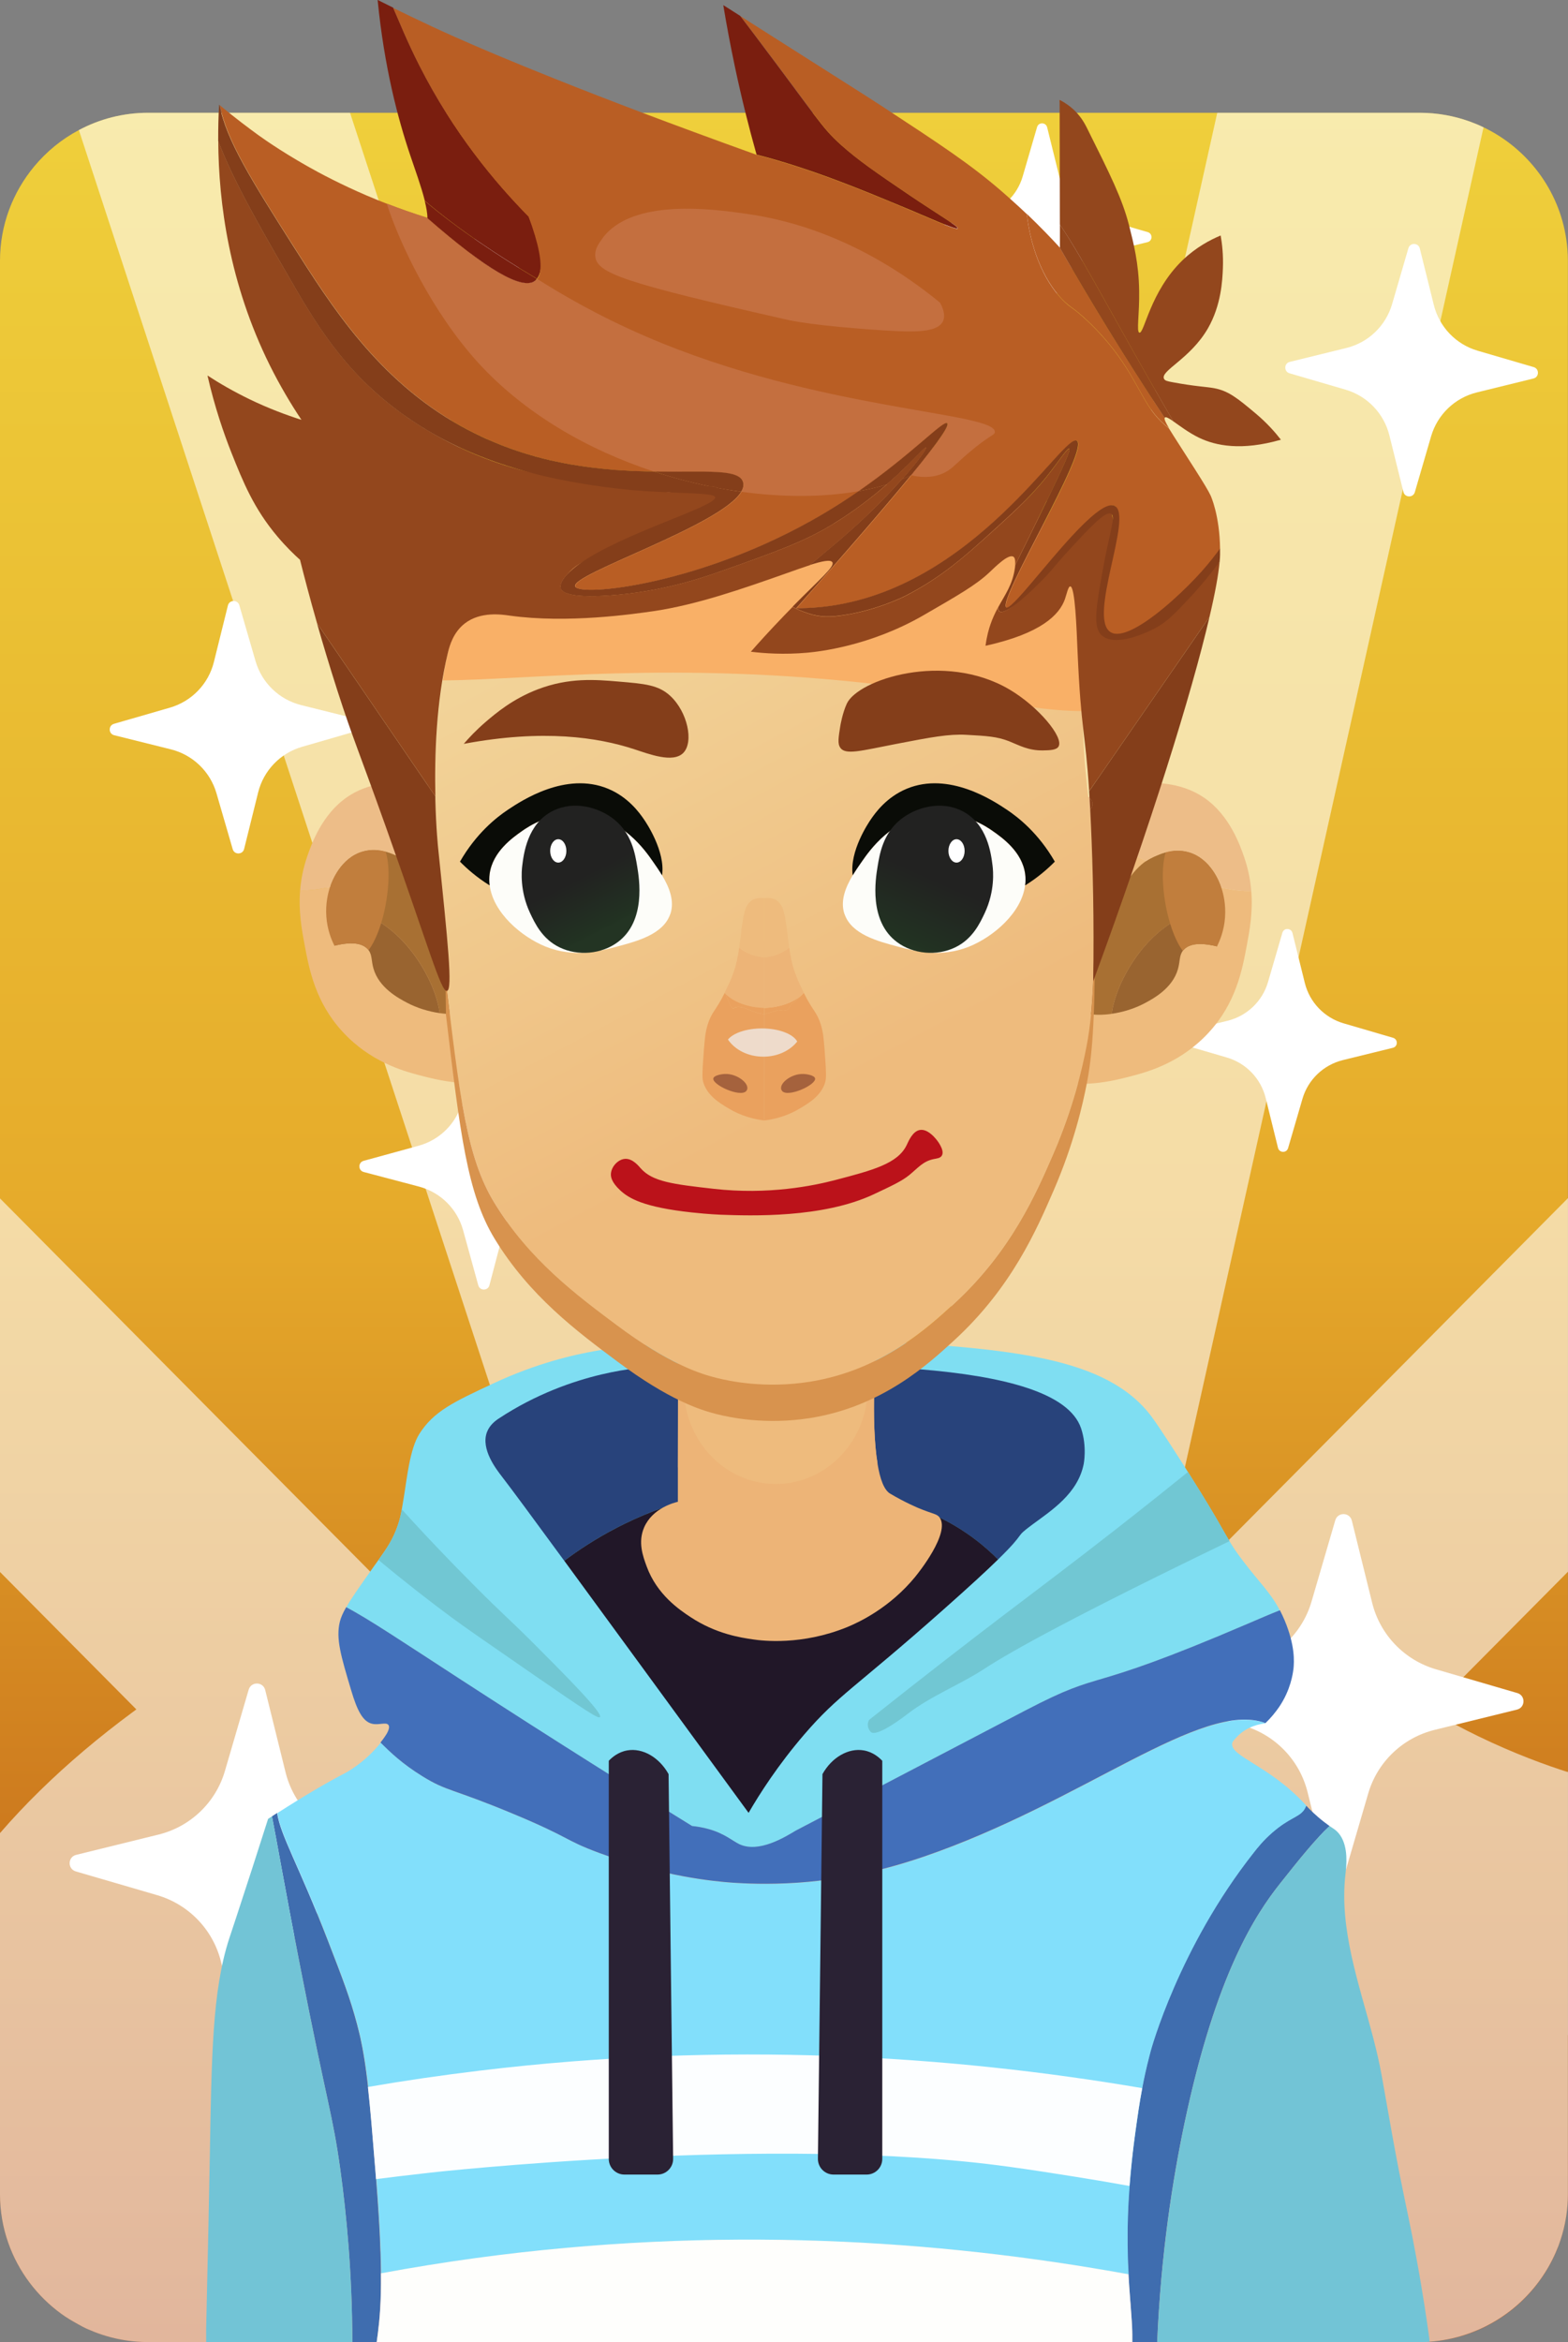 <?xml version="1.0" encoding="UTF-8"?>
<svg id="_Слой_2" data-name="Слой 2" xmlns="http://www.w3.org/2000/svg" xmlns:xlink="http://www.w3.org/1999/xlink" viewBox="0 0 261.43 390.38">
  <rect x="0" y="0" width="261.43" height="390.38" fill="#808080" stroke="none"/>
  <defs>
    <style>
      .cls-1 {
        fill: #996430;
      }

      .cls-2 {
        fill: #f9b067;
      }

      .cls-3 {
        fill: #28437b;
      }

      .cls-4 {
        fill: url(#_Безымянный_градиент_12);
      }

      .cls-5 {
        fill: #edb477;
      }

      .cls-6 {
        fill: #d8a173;
      }

      .cls-7 {
        fill: #d8934e;
      }

      .cls-8 {
        fill: #a5623d;
      }

      .cls-9 {
        fill: #71c7d3;
      }

      .cls-10 {
        fill: #211728;
      }

      .cls-11 {
        fill: #eebb7d;
      }

      .cls-12 {
        fill: #eee;
        opacity: .75;
      }

      .cls-13 {
        fill: #fff;
      }

      .cls-14 {
        fill: url(#_Безымянный_градиент_7);
      }

      .cls-15 {
        fill: #bb121a;
      }

      .cls-16 {
        fill: #82dffb;
      }

      .cls-17 {
        fill: url(#_Безымянный_градиент_738-2);
      }

      .cls-18 {
        fill: #e59a72;
      }

      .cls-19 {
        fill: #c17e3d;
      }

      .cls-20 {
        fill: #0a0c07;
      }

      .cls-21 {
        fill: #fefefc;
      }

      .cls-22 {
        fill: #7a1e0f;
      }

      .cls-23 {
        fill: #843e1a;
      }

      .cls-24 {
        fill: #eaa15e;
      }

      .cls-25 {
        fill: #2a2234;
      }

      .cls-26 {
        fill: #3f6daf;
      }

      .cls-27 {
        fill: #a87033;
      }

      .cls-28 {
        fill: #b95e24;
      }

      .cls-29 {
        fill: #fcfeff;
      }

      .cls-30 {
        fill: #7fdef2;
      }

      .cls-31 {
        fill: url(#_Безымянный_градиент_738);
      }

      .cls-32 {
        fill: #c46f3f;
      }

      .cls-33 {
        fill: #fdfdf9;
      }

      .cls-34 {
        fill: #426fba;
      }

      .cls-35 {
        opacity: .58;
      }

      .cls-36 {
        fill: #edbd88;
      }

      .cls-37 {
        fill: #93471d;
      }

      .cls-38 {
        fill: #72c4d6;
      }
    </style>
    <linearGradient id="_Безымянный_градиент_12" data-name="Безымянный градиент 12" x1="130.71" y1="390.38" x2="130.71" y2="18.8" gradientUnits="userSpaceOnUse">
      <stop offset="0" stop-color="#b95114"/>
      <stop offset=".16" stop-color="#c76e1b"/>
      <stop offset=".51" stop-color="#e6ab2b"/>
      <stop offset=".75" stop-color="#eabe33"/>
      <stop offset="1" stop-color="#efcf3b"/>
    </linearGradient>
    <linearGradient id="_Безымянный_градиент_7" data-name="Безымянный градиент 7" x1="94.93" y1="80.7" x2="146.38" y2="178" gradientUnits="userSpaceOnUse">
      <stop offset="0" stop-color="#f3d99f"/>
      <stop offset="1" stop-color="#eebb7d"/>
    </linearGradient>
    <linearGradient id="_Безымянный_градиент_738" data-name="Безымянный градиент 738" x1="101.15" y1="154.81" x2="92.23" y2="137.33" gradientUnits="userSpaceOnUse">
      <stop offset="0" stop-color="#233423"/>
      <stop offset=".03" stop-color="#223222"/>
      <stop offset=".49" stop-color="#222221"/>
    </linearGradient>
    <linearGradient id="_Безымянный_градиент_738-2" data-name="Безымянный градиент 738" x1="150.82" y1="157.26" x2="160.73" y2="135.27" xlink:href="#_Безымянный_градиент_738"/>
  </defs>
  <g id="_Слой_1-2" data-name="Слой 1">
    <g>
      <g>
        <path class="cls-4" d="M261.41,43.45v322.28c0,1.21-.09,2.4-.26,3.56-.07.44-.14.87-.23,1.3-.26,1.29-.62,2.54-1.08,3.75-.6,1.6-1.38,3.14-2.29,4.57-4.1,6.44-11.12,10.87-19.17,11.41-.02.01-.05.01-.07.01-.17.02-.33.03-.5.03-.13,0-.26,0-.39.01-.23.01-.46.01-.7.01H24.7c-.34,0-.68-.01-1.02-.02-2.34-.1-4.6-.52-6.73-1.23-.02-.01-.04-.02-.06-.02-.79-.26-1.56-.57-2.32-.91t-.02,0c-.29-.13-.57-.28-.85-.42l-.6-.33c-.06-.02-.11-.05-.16-.09-.94-.51-1.86-1.06-2.72-1.69-4.04-2.93-7.17-7.06-8.85-11.85-.89-2.53-1.37-5.25-1.37-8.08V43.45c0-5.96,2.15-11.44,5.71-15.72,2.06-2.47,4.58-4.54,7.44-6.05,3.45-1.84,7.38-2.88,11.54-2.88h212.03c2.9,0,5.69.51,8.29,1.44.8.29,1.58.61,2.34.98,7.26,3.48,12.58,10.41,13.79,18.63.18,1.17.27,2.38.27,3.6Z"/>
        <g class="cls-35">
          <path class="cls-13" d="M261.41,295.36v70.37c0,1.21-.09,2.4-.26,3.56-.07.44-.14.87-.23,1.3-.26,1.29-.63,2.54-1.08,3.75-.62,1.6-1.39,3.14-2.31,4.57-4.1,6.41-11.11,10.83-19.15,11.41-.06,0-.12.01-.18.01l-.39.03c-.13,0-.26,0-.39.01-.23.01-.46.01-.7.01H24.7c-.34,0-.68-.01-1.02-.02-2.34-.1-4.6-.52-6.73-1.23-.02-.01-.04-.02-.06-.02-.79-.26-1.56-.57-2.32-.91t-.02,0c-.29-.13-.57-.28-.85-.42l-.6-.33c-.06-.02-.11-.05-.16-.09-.94-.51-1.86-1.06-2.72-1.69-4.04-2.93-7.17-7.06-8.85-11.85-.89-2.53-1.37-5.25-1.37-8.08v-60.2c2.06-2.38,4.28-4.74,6.64-7.05,4.63-4.54,9.81-8.92,15.44-13.08.22-.16.43-.32.65-.48,4.69-3.43,9.69-6.71,14.97-9.83,7.21-4.26,14.91-8.18,22.99-11.68.36-.16.72-.32,1.08-.47.22-.09.43-.19.65-.28h.01c.86-.36,1.72-.72,2.58-1.07,2.72-1.13,5.48-2.2,8.29-3.22.97-.36,1.95-.71,2.93-1.05,3.95-1.38,7.97-2.66,12.05-3.83l.75-.21c7.84-2.23,15.86-4.07,23.98-5.44,1.26-.22,2.53-.42,3.8-.61.37-.06.75-.12,1.12-.17,1.98-.29,3.97-.55,5.95-.77,2.71-.33,5.43-.59,8.15-.8.19-.01.39-.03.58-.04,1.48-.11,2.95-.2,4.43-.27,1.16-.07,2.32-.12,3.48-.16,1.57-.05,3.15-.09,4.74-.09.41,0,.81-.02,1.22,0,1.84-.02,3.68,0,5.53.05.28.01.49.01.51.01,8.8.19,17.47,1.91,25.4,4.31,3.71,1.12,7.25,2.38,10.57,3.69,2.31.92,4.5,1.86,6.57,2.8,2.19,1,4.24,2,6.12,2.95.38.2.75.39,1.11.57,3.13,1.63,5.74,3.12,7.72,4.31,2.71,1.61,4.22,2.65,4.22,2.65,1.34.92,2.57,1.8,3.72,2.65,8.65,6.42,12.42,11.06,20.58,16.13,1.28.8,2.66,1.6,4.19,2.43,1.16.62,2.39,1.25,3.73,1.9,6.13,2.97,11.42,4.86,14.96,5.99Z"/>
          <polygon class="cls-13" points="261.41 295.36 261.41 339.22 213.66 339.86 209.02 339.92 176.2 340.36 163.76 340.53 150.98 340.7 140.01 340.84 117.81 341.14 79.02 341.66 73.53 341.73 73.45 336.04 73.13 311.96 72.94 297.87 97.05 297.55 103.5 297.46 140.93 296.96 149.46 296.85 186.01 296.36 188.41 296.33 246.45 295.56 261.41 295.36"/>
          <path class="cls-13" d="M247.35,21.22l-41.65,186.82-19.69,88.32-.85,3.83-3.65,16.34-5.31,23.83-4.38,19.66-.68,3.03-1.67,7.49-4.42,19.84h-44.94l1.33-5.98,2.64-11.81,1.63-7.34,1.59-7.1,3.83-17.19,1.65-7.4,4.21-18.9,3.94-17.7,3.47-15.54,18.47-82.86L202.95,18.8h33.77c2.9,0,5.69.51,8.29,1.44.8.29,1.58.61,2.34.98Z"/>
          <path class="cls-13" d="M180.1,390.38h-46.15l-6.96-21.24-1.28-3.89-2.38-7.27-5.52-16.84-9.06-27.68-2.02-6.16-3.23-9.84-27.27-83.24L13.15,21.68c3.45-1.84,7.38-2.88,11.54-2.88h33.67l59.57,181.84,26.47,80.78,5.06,15.43,6.09,18.59,4.68,14.3,3.53,10.79,6.37,19.42,1.01,3.1,4.49,13.69.65,1.98,3.82,11.66Z"/>
          <polygon class="cls-13" points="189.17 390.38 127.37 390.38 121.44 384.4 117.48 380.41 93.99 356.74 79.02 341.66 73.45 336.04 48.53 310.92 6.64 268.71 0 262.02 0 199.75 37.7 237.75 97.05 297.55 106.73 307.3 113.02 313.65 132.78 333.56 140.01 340.84 145.87 346.75 158.48 359.46 169.47 370.54 175.63 376.74 176.89 378.01 189.17 390.38"/>
          <polygon class="cls-13" points="72.26 390.33 134.06 390.33 139.99 384.35 143.95 380.36 167.44 356.69 182.41 341.61 187.98 335.99 212.9 310.87 254.79 268.66 261.43 261.97 261.43 199.7 223.73 237.7 164.38 297.5 154.7 307.25 148.41 313.6 128.65 333.51 121.42 340.79 115.56 346.7 102.95 359.41 91.96 370.49 85.8 376.69 84.54 377.96 72.26 390.33"/>
        </g>
        <g>
          <path class="cls-13" d="M50.22,117.53l9.44,2.35c.98.24,1,1.62.04,1.9l-9.34,2.7c-3.62,1.05-6.41,3.94-7.32,7.6l-2.34,9.43c-.24.97-1.62,1-1.9.04l-2.71-9.33c-1.05-3.62-3.95-6.41-7.61-7.32l-9.44-2.35c-.98-.24-1-1.62-.04-1.9l9.34-2.7c3.62-1.05,6.41-3.94,7.32-7.6l2.34-9.43c.24-.97,1.62-1,1.9-.04l2.71,9.33c1.05,3.62,3.95,6.41,7.61,7.32Z"/>
          <path class="cls-13" d="M246.37,58.46l9.34,2.73c.96.28.94,1.66-.04,1.9l-9.44,2.32c-3.66.9-6.56,3.68-7.62,7.3l-2.72,9.33c-.28.96-1.66.93-1.9-.04l-2.34-9.43c-.91-3.66-3.69-6.56-7.31-7.62l-9.34-2.73c-.96-.28-.94-1.66.04-1.9l9.44-2.32c3.66-.9,6.56-3.68,7.62-7.3l2.72-9.33c.28-.96,1.66-.93,1.9.04l2.34,9.43c.91,3.66,3.69,6.56,7.31,7.62Z"/>
          <path class="cls-13" d="M239.41,278.24l13.57,3.96c1.4.41,1.36,2.41-.06,2.76l-13.73,3.38c-5.32,1.31-9.54,5.35-11.07,10.6l-3.96,13.55c-.41,1.4-2.41,1.36-2.76-.06l-3.39-13.71c-1.32-5.32-5.37-9.53-10.63-11.07l-13.57-3.96c-1.4-.41-1.36-2.41.06-2.76l13.73-3.38c5.32-1.31,9.54-5.35,11.07-10.6l3.96-13.55c.41-1.4,2.41-1.36,2.76.06l3.39,13.71c1.32,5.32,5.37,9.53,10.63,11.07Z"/>
          <path class="cls-13" d="M58.24,306.48l13.57,3.96c1.4.41,1.36,2.41-.06,2.76l-13.73,3.38c-5.32,1.31-9.54,5.35-11.07,10.6l-3.96,13.55c-.41,1.4-2.41,1.36-2.76-.06l-3.39-13.71c-1.32-5.32-5.37-9.53-10.63-11.07l-13.57-3.96c-1.4-.41-1.36-2.41.06-2.76l13.73-3.38c5.32-1.31,9.54-5.35,11.07-10.6l3.96-13.55c.41-1.4,2.41-1.36,2.76.06l3.39,13.71c1.32,5.32,5.37,9.53,10.63,11.07Z"/>
          <path class="cls-13" d="M91.25,190.88l9.21,2.43c.95.25.96,1.6.01,1.86l-9.18,2.52c-3.56.98-6.33,3.78-7.27,7.34l-2.42,9.2c-.25.95-1.6.96-1.86,0l-2.53-9.18c-.98-3.56-3.79-6.33-7.36-7.27l-9.21-2.43c-.95-.25-.96-1.6-.01-1.86l9.18-2.52c3.56-.98,6.33-3.78,7.27-7.34l2.42-9.2c.25-.95,1.6-.96,1.86,0l2.53,9.18c.98,3.56,3.79,6.33,7.36,7.27Z"/>
          <path class="cls-13" d="M224.01,170.57l8.25,2.41c.85.25.83,1.46-.03,1.67l-8.34,2.05c-3.23.8-5.8,3.25-6.73,6.44l-2.4,8.23c-.25.85-1.46.82-1.68-.04l-2.06-8.33c-.8-3.23-3.26-5.79-6.46-6.73l-8.25-2.41c-.85-.25-.83-1.46.03-1.67l8.34-2.05c3.23-.8,5.8-3.25,6.73-6.44l2.4-8.23c.25-.85,1.46-.82,1.68.04l2.06,8.33c.8,3.23,3.26,5.79,6.46,6.73Z"/>
          <path class="cls-13" d="M183.11,36.28l8.25,2.41c.85.25.83,1.46-.03,1.67l-8.34,2.05c-3.23.8-5.8,3.25-6.73,6.44l-2.4,8.23c-.25.85-1.46.82-1.68-.04l-2.06-8.33c-.8-3.23-3.26-5.79-6.46-6.73l-8.25-2.41c-.85-.25-.83-1.46.03-1.67l8.34-2.05c3.23-.8,5.8-3.25,6.73-6.44l2.4-8.23c.25-.85,1.46-.82,1.68.04l2.06,8.33c.8,3.23,3.26,5.79,6.46,6.73Z"/>
          <path class="cls-13" d="M137.14,109.32l5.45,1.59c.56.16.55.97-.02,1.11l-5.52,1.36c-2.14.53-3.83,2.15-4.45,4.26l-1.59,5.45c-.16.56-.97.55-1.11-.02l-1.36-5.51c-.53-2.14-2.16-3.83-4.27-4.45l-5.45-1.59c-.56-.16-.55-.97.02-1.11l5.52-1.36c2.14-.53,3.83-2.15,4.45-4.26l1.59-5.45c.16-.56.97-.55,1.11.02l1.36,5.51c.53,2.14,2.16,3.83,4.27,4.45Z"/>
          <path class="cls-13" d="M90.84,47.47l7.87,2.3c.81.24.79,1.4-.03,1.6l-7.96,1.96c-3.09.76-5.53,3.1-6.42,6.15l-2.29,7.86c-.24.81-1.4.79-1.6-.03l-1.97-7.95c-.76-3.08-3.11-5.53-6.16-6.42l-7.87-2.3c-.81-.24-.79-1.4.03-1.6l7.96-1.96c3.09-.76,5.53-3.1,6.42-6.15l2.29-7.86c.24-.81,1.4-.79,1.6.03l1.97,7.95c.76,3.08,3.11,5.53,6.16,6.42Z"/>
        </g>
      </g>
      <g>
        <path class="cls-26" d="M63,388.91c-.07.58-.14,1.06-.2,1.48h-4.05c-.04-11.64-.99-21.32-2-28.71-1.31-9.45-2.08-10.27-6.72-34-2.66-13.63-3.9-20.96-4.69-24.93.29-.19.58-.37.86-.56.61,3.87,3.53,8.54,8.46,21.26,2.47,6.39,3.71,9.58,4.87,13.97.09.33.17.66.25.99.03.1.05.18.07.28.08.32.15.64.23.96,0,.04.01.07.02.11.09.4.17.8.25,1.22.03.14.05.28.08.42.05.28.1.56.15.83.13.73.25,1.5.36,2.29.04.22.07.44.09.66s.06.45.09.69c.05.39.1.8.15,1.21.03.25.06.5.09.77.03.23.05.47.08.72.05.49.1.99.15,1.51.18,1.8.35,3.77.53,5.97.05.57.1,1.15.15,1.75.04.44.07.89.11,1.35.09.99.17,2.02.26,3.11.03.32.05.64.07.96.07.94.14,1.83.2,2.7.02.28.04.56.06.84.14,1.97.25,3.76.33,5.4.02.37.04.74.05,1.1,0,.18.01.35.02.53.02.35.03.69.04,1.02s.02.66.04.98c.01.39.02.77.03,1.15.01.5.02.98.03,1.44,0,.18,0,.37,0,.55.04,4.78-.21,7.59-.51,9.98Z"/>
        <path class="cls-30" d="M213.4,268.42c-1.54.59-3.32,1.37-5.33,2.23-28.41,12.19-23.24,7.22-37.09,14.46-25.42,13.29-38.14,19.94-38.29,20.03-1.82,1.1-6.19,3.8-9.42,2.27-1.14-.54-2.45-1.77-5.12-2.52-1.01-.29-1.94-.43-2.76-.51-8.98-5.53-22.33-13.86-38.49-24.36-9.65-6.27-15.54-10.22-19.18-12.11.93-1.62,2.43-3.73,4.62-6.83.26-.37.52-.72.77-1.07,1.32-1.86,2.37-3.34,3.19-5.7.36-1.03.53-1.83.69-2.73.1-.6.2-1.24.34-2.03.5-2.97.98-8.01,2.59-10.55,2.39-3.76,5.69-5.31,12.29-8.39,7.34-3.44,13.59-4.83,17.27-5.47,4.27-.74,7.56-.9,9.2-.97,18.91-.84,28.37-1.26,36.88-.72,22.32,1.43,38.9,2.51,46.47,12.72,1.37,1.84,4.55,6.83,6.04,9.19.4.64.68,1.08.77,1.23,3.95,6.27,5.04,8.46,6.15,10.3.59.99,1.19,1.89,2.24,3.27,2.85,3.75,4.61,5.29,6.16,8.27Z"/>
        <path class="cls-26" d="M221.68,304.37c-2.46,2.29-5.03,5.52-8.16,9.46-4.14,5.2-10.76,15.09-16.03,40.06-1.97,9.35-3.93,21.71-4.56,36.5h-4.15c.01-.42.01-.84,0-1.28,0-.19,0-.38-.01-.57-.01-.53-.04-1.07-.08-1.63-.01-.28-.04-.56-.06-.85-.02-.42-.06-.84-.09-1.29-.01-.17-.03-.34-.04-.53,0-.06,0-.11-.01-.17-.02-.23-.04-.48-.06-.72-.04-.53-.08-1.07-.12-1.63-.02-.22-.04-.45-.05-.67-.01-.26-.04-.54-.05-.82-.02-.37-.04-.75-.07-1.15,0-.19-.02-.38-.03-.57-.02-.45-.04-.91-.07-1.38,0-.33-.02-.66-.03-1.01-.04-1.27-.05-2.64-.04-4.09,0-.31,0-.61.01-.93,0-.68.03-1.39.06-2.11.01-.36.03-.72.04-1.09.05-1.13.12-2.3.22-3.54.02-.34.05-.69.08-1.04.06-.7.12-1.43.2-2.16.04-.37.07-.75.12-1.12.04-.38.08-.76.12-1.15.09-.74.18-1.48.28-2.25.06-.44.12-.89.18-1.34.09-.63.18-1.24.26-1.85.08-.61.17-1.21.26-1.81.18-1.2.38-2.38.61-3.6.31-1.67.69-3.4,1.18-5.31.08-.31.16-.63.25-.95,0,0,4.63-17.13,17.13-32.97.69-.87,1.61-2.03,3.08-3.33,2.81-2.47,4.38-2.56,5.28-3.74.18-.23.31-.5.43-.79.53.57,1.56,1.62,3.02,2.75.35.27.63.48.86.64Z"/>
        <path class="cls-3" d="M180.68,244.04c-.99,4.9-5.29,7.67-8.55,10.07-3.24,2.4-.73.94-5.73,5.83-.55-.56-1.18-1.15-1.88-1.77-8.81-7.72-19.12-9.03-25.34-9.83-11.55-1.47-20.58.64-23.57,1.41-9.81,2.54-17.04,7.02-21.53,10.41-5.23-7.14-8.84-12.03-10.41-14.06-.88-1.15-3.54-4.51-2.49-7.37.43-1.15,1.33-1.86,1.95-2.27,12.43-8.22,24.91-8.55,24.91-8.55,28.32-.75,68.19-1.8,72.21,10.18,1.02,3.05.43,5.95.43,5.95Z"/>
        <path class="cls-10" d="M166.4,259.94c-1.82,1.78-4.64,4.39-9.11,8.35-14.88,13.2-17.45,14.14-23.17,20.78-4.46,5.19-7.48,9.95-9.31,13.1-12.69-17.35-23.33-31.93-30.73-42.02,4.49-3.38,11.72-7.86,21.53-10.41,2.99-.77,12.02-2.88,23.57-1.41,6.22.8,16.52,2.1,25.34,9.83.7.61,1.33,1.21,1.88,1.77Z"/>
        <path class="cls-5" d="M152.64,262.77c-4.25,5.2-9.37,7.61-11.42,8.45-7.56,3.07-14.09,2.27-15.59,2.05-2.18-.31-6.25-.93-10.5-3.73-1.87-1.23-5.6-3.76-7.31-8.44-.64-1.73-1.48-4.06-.43-6.5,1.4-3.24,5.07-4.15,5.63-4.28,0-1.65,0-3.61,0-5.74.01-7.7.03-17.7.04-24.09v-1.03c1.97.01,3.91.04,5.82.07-.01.01-.04.04-.05.05-2.96,2.93-4.81,7.09-4.81,11.69,0,8.88,6.86,16.08,15.33,16.08s15.33-7.2,15.33-16.08c0-4.46-1.72-8.48-4.52-11.4,1.59.02,3.19.04,4.83.06.52,0,1.05,0,1.58.01-.04.22-.1.64-.17,1.24-.45,4.04-1.25,15.9-.09,22.82.41,2.49,1.07,4.35,2.1,4.96,2.44,1.46,4.73,2.41,4.73,2.41,2.48,1.03,3.05.93,3.52,1.57,1.83,2.57-3.61,9.33-4.02,9.82Z"/>
        <path class="cls-38" d="M58.76,390.38h-24.39v-2.11c.31-13.13.5-22.95.6-28.31.31-17.34.42-28.13,3.24-36.82.29-.87,1.72-5.17,3.9-11.9,1.13-3.5,2.04-6.34,2.59-8.07l.64-.42c.8,3.97,2.03,11.3,4.69,24.93,4.64,23.73,5.41,24.55,6.72,34,1.02,7.38,1.96,17.06,2,28.71Z"/>
        <path class="cls-38" d="M238.38,390.32s-.05.01-.07.01c-.17.02-.33.03-.5.03-.13,0-.26,0-.39.01-.23.01-.46.01-.7.01h-43.78c.63-14.79,2.6-27.15,4.56-36.5,1.11-5.25,2.27-9.84,3.47-13.85,4.47-15.07,9.29-22.1,12.56-26.21,2.37-2.98,4.41-5.56,6.34-7.62.61-.66,1.21-1.28,1.81-1.83.54.38.84.53,1.17.84,1.86,1.72,1.71,4.91,1.55,6.48v.03c-.02.27-.05.49-.07.64-1.07,9.18,2.24,18.22,4.62,27.3.56,2.16,1.07,4.32,1.45,6.48,1.41,8.03,2.14,12.12,2.95,16.24,1.19,5.96,1.83,8.65,2.8,13.96,1.1,5.97,1.81,10.85,2.23,13.98Z"/>
        <path class="cls-16" d="M217.8,300.98c-.12.29-.26.56-.43.79-.9,1.18-2.47,1.27-5.28,3.74-1.48,1.29-2.4,2.46-3.08,3.33-12.5,15.84-17.13,32.97-17.13,32.97-.09.32-.17.64-.25.95-.49,1.91-.88,3.63-1.18,5.31-.23,1.21-.43,2.4-.61,3.6-.09.6-.18,1.2-.26,1.81-.09.61-.18,1.22-.26,1.85-.07.45-.12.91-.18,1.34-.1.77-.19,1.52-.28,2.25-.04.39-.09.77-.12,1.15-.04.37-.08.75-.12,1.12-.07.73-.14,1.45-.2,2.16-.03.35-.06.69-.08,1.04-.09,1.24-.17,2.41-.22,3.54-.01.37-.03.73-.04,1.09-.03.72-.05,1.43-.06,2.11,0,.31-.01.62-.01.93-.01,1.45,0,2.82.04,4.09,0,.34.02.68.03,1.01.02.48.04.94.07,1.38,0,.19.02.38.03.57-31.75-5.78-68.53-8.17-108.79-2.71-5.4.74-10.67,1.59-15.84,2.55,0-.18,0-.37,0-.55,0-.46-.01-.94-.03-1.44,0-.37-.01-.75-.03-1.15-.01-.32-.02-.64-.04-.98s-.03-.67-.04-1.02c0-.18-.01-.35-.02-.53-.01-.36-.03-.72-.05-1.1-.08-1.64-.19-3.43-.33-5.4-.02-.28-.04-.56-.06-.84-.07-.86-.13-1.76-.2-2.7-.02-.31-.04-.64-.07-.96-.09-1.08-.18-2.11-.26-3.11-.04-.46-.07-.91-.11-1.35-.05-.6-.09-1.18-.15-1.75-.18-2.2-.36-4.17-.53-5.97-.05-.52-.1-1.02-.15-1.51-.03-.24-.05-.48-.08-.72-.03-.26-.06-.52-.09-.77-.04-.42-.09-.82-.15-1.21-.03-.23-.06-.46-.09-.69s-.06-.45-.09-.66c-.11-.8-.23-1.56-.36-2.29-.05-.28-.09-.56-.15-.83-.03-.15-.05-.29-.08-.42-.08-.42-.16-.82-.25-1.22,0-.04-.01-.07-.02-.11-.07-.32-.15-.64-.23-.96-.01-.1-.04-.18-.07-.28-.08-.34-.16-.66-.25-.99-1.16-4.38-2.4-7.58-4.87-13.97-4.93-12.72-7.85-17.39-8.46-21.26,4.68-3,8.31-5.12,11.39-6.72,0,0,3.19-1.66,5.85-5.02,1.55,1.55,3.58,3.52,6.96,5.61,4.13,2.57,4.9,2,15.16,6.28,9.76,4.07,8.36,4.29,14.29,6.5,10.6,3.95,19.13,4.76,22.3,4.98,1.83.12,5.8.34,10.82,0,9.58-.66,16.98-2.96,21.01-4.33,26.51-9.07,46.42-26.22,57.01-22.27-.97.11-3.13.49-4.79,2.25-.5.53-.75.8-.8,1.09-.34,2.19,6.07,3.64,12.07,10.07.15.15.26.29.33.36Z"/>
        <path class="cls-29" d="M190.44,348.06c-.47,2.43-.79,4.74-1.14,7.25-.46,3.31-.77,6.31-.98,9.05-1.13-.2-2.51-.45-4.11-.72,0,0-8.36-1.43-16.03-2.49-39.08-5.41-96.36.98-96.36.98-3.79.42-6.98.82-9.13,1.09-.02-.31-.04-.64-.07-.96-.49-6.02-.85-10.61-1.28-14.4,6.07-1.05,12.31-1.96,18.71-2.73,41.03-4.95,78.4-2.53,110.38,2.92Z"/>
        <path class="cls-21" d="M188.79,389.1c.01.44.01.86,0,1.28H62.81c.06-.42.12-.9.2-1.48.3-2.39.56-5.2.51-9.98,5.17-.96,10.44-1.81,15.84-2.55,40.26-5.46,77.05-3.07,108.79,2.71.02.39.04.77.07,1.15.01.28.03.55.05.82.01.23.03.45.05.67.04.56.08,1.1.12,1.63.02.24.04.48.06.72,0,.06,0,.11.01.17,0,.18.02.36.04.53.04.45.07.87.09,1.29.02.29.04.58.06.85.04.56.07,1.1.08,1.63,0,.19.01.38.01.57Z"/>
        <path class="cls-34" d="M215.64,278.26c-.09.75-.47,3.43-2.34,6.21-.61.9-1.42,1.89-2.31,2.74-10.59-3.95-30.5,13.21-57.01,22.27-4.03,1.37-11.43,3.67-21.01,4.33-5.02.34-8.99.12-10.82,0-3.18-.23-11.71-1.04-22.3-4.98-5.93-2.21-4.53-2.43-14.29-6.5-10.25-4.28-11.03-3.71-15.16-6.28-3.38-2.09-5.41-4.06-6.96-5.61.23-.28.46-.59.68-.91.34-.48.99-1.5.65-2-.38-.56-1.62.07-2.76-.22-1.52-.37-2.46-2.19-3.46-5.57-1.72-5.75-2.57-8.62-1.89-11.42.17-.7.51-1.48,1.06-2.43,3.63,1.89,9.52,5.84,19.18,12.11,16.17,10.49,29.51,18.83,38.49,24.36.82.08,1.75.23,2.76.51,2.67.75,3.98,1.98,5.12,2.52,3.23,1.53,7.6-1.18,9.42-2.27.15-.09,12.87-6.74,38.29-20.03,13.85-7.23,8.68-2.27,37.09-14.46,2.02-.86,3.79-1.64,5.33-2.23.27.52.53,1.09.8,1.72,1.71,4.11,1.6,6.8,1.45,8.12Z"/>
        <path class="cls-25" d="M109.62,362.46h-5.52c-1.43,0-2.6-1.17-2.6-2.6v-66.37c.54-.57,1.58-1.47,3.09-1.73,2.52-.44,5.3,1.12,6.88,3.95.25,21.38.5,42.77.76,64.15,0,1.43-1.17,2.6-2.6,2.6Z"/>
        <path class="cls-25" d="M138.98,362.46h5.52c1.43,0,2.6-1.17,2.6-2.6v-66.37c-.54-.57-1.58-1.47-3.09-1.73-2.52-.44-5.3,1.12-6.88,3.95-.25,21.38-.5,42.77-.76,64.15,0,1.43,1.17,2.6,2.6,2.6Z"/>
        <path class="cls-9" d="M204.99,256.88c-25.72,12.43-36.28,18.28-40.84,21.26-4.17,2.72-8.92,4.52-12.86,7.56-.42.33-5.07,3.91-6.09,3-.16-.14-.57-.69-.51-1.36.03-.3.14-.53.23-.68,9.16-7.28,16.69-13.08,21.98-17.11,6.42-4.89,11.23-8.46,19.13-14.63,5.06-3.96,9.21-7.28,12.04-9.57.4.64.68,1.08.77,1.23,3.95,6.27,5.04,8.46,6.15,10.3Z"/>
        <path class="cls-9" d="M100.03,286.21c-.26.29-1.93-.74-11.2-7.15-7.61-5.26-11.42-7.89-13.48-9.42-3.52-2.6-7.66-5.8-12.24-9.62,1.32-1.86,2.37-3.34,3.19-5.7.36-1.03.53-1.83.69-2.73.69.75,1.42,1.55,2.19,2.39,1.79,1.94,5.16,5.55,9.82,10.23,5.28,5.31,5.39,5.14,9.99,9.74,5,5.01,11.6,11.62,11.04,12.26Z"/>
        <path class="cls-5" d="M146.31,244c-4.06,3.9-10.15,6.37-16.95,6.37s-12.29-2.24-16.33-5.8c.01-7.7.03-17.7.04-24.09.37-.34.77-.66,1.17-.96,1.54.01,3.08.03,4.6.05,8.78.1,17.27.24,26.13.33,0,0,.02.01.03.02.5.4.96.82,1.41,1.25-.45,4.04-1.25,15.9-.09,22.82Z"/>
        <path class="cls-11" d="M144.68,231.27c0,8.88-6.86,16.08-15.33,16.08s-15.33-7.2-15.33-16.08c0-4.63,1.87-8.81,4.86-11.74,7.23.1,14.08.25,21.28.34,2.79,2.92,4.52,6.94,4.52,11.4Z"/>
        <g>
          <g>
            <g>
              <path class="cls-11" d="M174.21,179.29c4.92,2.62,11.71.8,14.73,0,2.55-.68,8-2.21,12.56-7.15,4.59-4.96,5.62-10.49,6.39-14.62.45-2.4,1.02-5.47.73-9.01-1.4.07-3.09-.14-4.97-.55-.03-.1-.07-.2-.1-.29-.21-.61-1.64-4.55-5.31-5.63-1.43-.42-2.77-.29-3.87.01-.8.22-1.48.52-1.97.74-.45.2-.87.43-1.3.72-5.14-2.37-10.27-5.28-14.2-8.1-1.26.86-2.42,1.81-3.45,2.84-11.87,11.77-9.24,35.7.76,41.03Z"/>
              <path class="cls-27" d="M203.55,147.67c0,.09-.01.18-.01.26-.06.91-.12,1.81-.18,2.72-2.92.2-7.19,2.21-10.22,4.78-4.41,3.73-7.3,9.63-7.79,13.56-2.95.42-5.77.03-6.81-1.62-.56-.88-.58-2.06,3.68-10.5,4.55-8.98,6.75-11.93,8.88-13.36.43-.29.85-.51,1.3-.72.5-.22,1.17-.52,1.97-.74,1.1-.3,2.44-.44,3.87-.01,3.66,1.08,5.09,5.01,5.31,5.63Z"/>
              <path class="cls-1" d="M203.36,150.65c-.16,2.36-.31,4.72-.46,7.09-1.89-.47-4.3-.75-5.52.54-.07.07-.12.14-.17.2-.61.81-.45,1.77-.81,3.04-.91,3.24-4.17,4.97-5.63,5.74-1.58.84-3.53,1.45-5.42,1.72.49-3.92,3.38-9.82,7.79-13.56,3.03-2.57,7.3-4.58,10.22-4.78Z"/>
              <path class="cls-19" d="M197.21,158.49c.04-.07.1-.14.17-.2,1.22-1.29,3.63-1.01,5.52-.54.49-.96,1.19-2.65,1.35-4.85.15-2.13-.26-3.85-.61-4.93-.03-.1-.07-.2-.1-.29-.21-.61-1.64-4.55-5.31-5.63-1.43-.42-2.77-.29-3.87.01-.24.75-.39,1.67-.45,2.69-.27,4.4,1.04,10.69,3.29,13.74Z"/>
            </g>
            <path class="cls-36" d="M176.9,135.42c3.93,2.82,9.05,5.73,14.2,8.1.43-.29.86-.51,1.3-.72.5-.22,1.17-.52,1.97-.74,1.1-.3,2.44-.44,3.87-.01,3.66,1.08,5.09,5.01,5.31,5.63.03.09.07.19.1.29,1.88.41,3.57.61,4.97.55-.14-1.76-.49-3.63-1.17-5.61-.68-1.97-2.43-7.05-6.71-9.96-6.47-4.41-16.68-2.44-23.84,2.47Z"/>
          </g>
          <g>
            <g>
              <path class="cls-11" d="M84.45,179.17c-4.92,2.62-11.71.8-14.73,0-2.55-.68-8-2.21-12.56-7.15-4.59-4.96-5.62-10.49-6.39-14.62-.45-2.4-1.02-5.47-.73-9.01,1.4.07,3.09-.14,4.97-.55.03-.1.07-.2.1-.29.21-.61,1.64-4.55,5.31-5.63,1.43-.42,2.77-.29,3.87.01.8.22,1.48.52,1.97.74.45.2.87.43,1.3.72,5.14-2.37,10.27-5.28,14.2-8.1,1.26.86,2.42,1.81,3.45,2.84,11.87,11.77,9.24,35.7-.76,41.03Z"/>
              <path class="cls-27" d="M55.11,147.55c0,.09.01.18.01.26.06.91.12,1.81.18,2.72,2.92.2,7.19,2.21,10.22,4.78,4.41,3.73,7.3,9.63,7.79,13.56,2.95.42,5.77.03,6.81-1.62.56-.88.58-2.06-3.68-10.5-4.55-8.98-6.75-11.93-8.88-13.36-.43-.29-.85-.51-1.3-.72-.5-.22-1.17-.52-1.97-.74-1.1-.3-2.44-.44-3.87-.01-3.66,1.08-5.09,5.01-5.31,5.63Z"/>
              <path class="cls-1" d="M55.3,150.54c.16,2.36.31,4.72.46,7.09,1.89-.47,4.3-.75,5.52.54.07.07.12.14.17.2.61.81.45,1.77.81,3.04.91,3.24,4.17,4.97,5.63,5.74,1.58.84,3.53,1.45,5.42,1.72-.49-3.92-3.38-9.82-7.79-13.56-3.03-2.57-7.3-4.58-10.22-4.78Z"/>
              <path class="cls-19" d="M61.45,158.37c-.04-.07-.1-.14-.17-.2-1.22-1.29-3.63-1.01-5.52-.54-.49-.96-1.19-2.65-1.35-4.85-.15-2.13.26-3.85.61-4.93.03-.1.07-.2.1-.29.21-.61,1.64-4.55,5.31-5.63,1.43-.42,2.77-.29,3.87.01.24.75.39,1.67.45,2.69.27,4.4-1.04,10.69-3.29,13.74Z"/>
            </g>
            <path class="cls-36" d="M81.76,135.3c-3.93,2.82-9.05,5.73-14.2,8.1-.43-.29-.86-.51-1.3-.72-.5-.22-1.17-.52-1.97-.74-1.1-.3-2.44-.44-3.87-.01-3.66,1.08-5.09,5.01-5.31,5.63-.03.09-.07.19-.1.29-1.88.41-3.57.61-4.97.55.14-1.76.49-3.63,1.17-5.61.68-1.97,2.43-7.05,6.71-9.96,6.47-4.41,16.68-2.44,23.84,2.47Z"/>
          </g>
          <path class="cls-14" d="M182.45,153.8v.07c0,12.87-.76,17.69-1.31,20.56-.69,3.59-2.18,10.15-5.52,17.87-2.87,6.62-7.04,16.25-16.57,25.01-4.37,4.02-12.05,11.07-24.04,12.99-7.44,1.18-13.4-.1-15.59-.65-2.7-.68-7.89-2.3-16.57-8.77-6.74-5.03-14.66-10.94-20.46-20.46-4.57-7.51-5.75-17.46-8.12-37.35-.87-7.3-1.37-13.48-1.64-18.77h0c-.08-1.61-.14-3.13-.18-4.58-.17-6.02-.02-10.75.2-14.65.28-4.82.69-8.64,1.15-11.66,1.08-7.13,2.45-9.9,3.08-11.08,1.14-2.17,6.04-10.85,22.74-18.83,8.11-3.88,18.53-7.36,29.12-9.11,4.44-.75,8.91-1.17,13.25-1.18.34-.01.69,0,1.03,0,10.68.09,20.51,2.7,27.08,9.32,5.6,5.64,8.45,13.32,8.45,13.32,2.01,5.42,2.05,9.51,1.99,15.56-.02,1.32-.04,2.72-.04,4.25,0,1.02,0,1.98.01,2.88,0,1.02.03,1.97.05,2.86.34,11.49,1.79,12.47,1.89,30.96,0,.49,0,.97,0,1.45Z"/>
          <path class="cls-2" d="M180.54,111.4c-.02,1.32-.04,2.72-.04,4.25,0,1.02,0,1.98.01,2.88-8.6-.01-17.44-2.5-33.96-4.43-34.06-3.98-58.92-.74-72.74-.69,1.08-7.13,2.45-9.9,3.08-11.08,1.14-2.17,6.04-10.85,22.74-18.83,8.11-3.88,18.53-7.36,29.12-9.11,4.44-.75,8.91-1.17,13.25-1.18.34-.01.69,0,1.03,0,10.68.09,20.51,2.7,27.08,9.32,5.6,5.64,8.45,13.32,8.45,13.32,2.01,5.42,2.05,9.51,1.99,15.56Z"/>
          <path class="cls-7" d="M74.28,163.08c2.37,19.89,3.55,29.85,8.12,37.35,5.8,9.52,13.72,15.43,20.46,20.46,8.67,6.47,13.86,8.09,16.57,8.77,2.18.55,8.15,1.83,15.59.65,11.99-1.92,19.67-8.97,24.04-12.99,9.53-8.76,13.7-18.39,16.57-25.01,3.34-7.72,4.83-14.28,5.52-17.87.55-2.87,1.32-7.7,1.31-20.56.03,1.38.05,2.88.06,4.52.07,14.02-.73,19.1-1.3,22.09-.69,3.59-2.18,10.15-5.52,17.87-2.87,6.62-7.04,16.25-16.57,25.01-4.37,4.02-12.05,11.07-24.04,12.99-7.44,1.18-13.4-.1-15.59-.65-2.7-.68-7.89-2.3-16.57-8.77-6.74-5.03-14.66-10.94-20.46-20.46-4.57-7.51-5.75-17.46-8.12-37.35l-.07-6.04Z"/>
          <path class="cls-23" d="M77.32,123.99c.84-.98,2.07-2.3,3.68-3.68,1.67-1.43,4.51-3.83,8.66-5.41,5.2-1.99,9.63-1.62,13.42-1.3,4.43.37,6.68.56,8.66,2.38,2.9,2.67,3.97,7.72,2.17,9.53-1.73,1.73-5.74.16-8.23-.65-5.97-1.94-15.03-3.37-28.37-.87Z"/>
          <path class="cls-23" d="M140.11,124.64c-.49-.67-.32-1.68,0-3.68,0,0,.34-2.08,1.08-3.68,1.86-4,16.23-8.74,27.07-2.38,4.85,2.84,9.13,7.99,8.23,9.53-.35.61-1.5.63-2.6.65-2.45.05-4.06-.9-5.63-1.52-2.03-.8-3.74-.89-7.15-1.08-2.93-.16-5.89.4-11.69,1.52-5.86,1.13-8.41,1.89-9.31.65Z"/>
          <path class="cls-28" d="M176.93,16.79c-.09.07-.18.14-.26.22v-.34c.08.04.17.08.26.12Z"/>
          <g>
            <path class="cls-33" d="M111.75,152.36c-1.15,3.37-5.51,4.52-8.88,5.42-2.89.76-7.2,1.9-11.9,0-4.03-1.63-8.73-5.63-9.32-10.19-.09-.64-.09-1.29,0-1.94.51-3.68,3.78-5.99,5.42-7.14.98-.69,4.78-3.3,9.96-2.82,6.8.63,10.54,6.04,11.91,8.02.47.67.97,1.41,1.45,2.19,1.19,1.99,2.12,4.26,1.37,6.47Z"/>
            <path class="cls-20" d="M110.38,145.89c-.47-.78-.98-1.52-1.45-2.19-1.37-1.98-5.12-7.39-11.91-8.02-5.18-.47-8.98,2.13-9.96,2.82-1.64,1.15-4.9,3.46-5.42,7.14-.09.65-.09,1.3,0,1.94-2.18-1.35-3.81-2.81-4.95-3.96,2.73-4.74,6.07-7.37,8.02-8.67,2.24-1.49,9.62-6.39,16.65-3.49,3.4,1.4,5.28,4.05,6.01,5.12.37.53,3.59,5.31,3.02,9.31Z"/>
            <path class="cls-31" d="M92.16,135.17c-4.24,2.13-4.84,7.13-5.09,9.15-.1.81-.43,4.16,1.3,7.85.81,1.72,2.03,4.34,4.93,5.74,3.05,1.48,6.98,1.14,9.69-.87,4.75-3.51,3.59-10.55,3.25-12.61-.35-2.13-.9-5.44-3.79-7.8-2.57-2.09-6.76-3.24-10.29-1.46Z"/>
            <ellipse class="cls-13" cx="93.08" cy="141.83" rx="1.35" ry="1.95"/>
          </g>
          <g>
            <path class="cls-33" d="M140.81,152.36c1.15,3.37,5.51,4.52,8.88,5.42,2.89.76,7.2,1.9,11.9,0,4.03-1.63,8.73-5.63,9.32-10.19.09-.64.09-1.29,0-1.94-.51-3.68-3.78-5.99-5.42-7.14-.98-.69-4.78-3.3-9.96-2.82-6.8.63-10.54,6.04-11.91,8.02-.47.67-.97,1.41-1.45,2.19-1.19,1.99-2.12,4.26-1.37,6.47Z"/>
            <path class="cls-20" d="M142.18,145.89c.47-.78.98-1.52,1.45-2.19,1.37-1.98,5.12-7.39,11.91-8.02,5.18-.47,8.98,2.13,9.96,2.82,1.64,1.15,4.9,3.46,5.42,7.14.09.65.09,1.3,0,1.94,2.18-1.35,3.81-2.81,4.95-3.96-2.73-4.74-6.07-7.37-8.02-8.67-2.24-1.49-9.62-6.39-16.65-3.49-3.4,1.4-5.28,4.05-6.01,5.12-.37.53-3.59,5.31-3.02,9.31Z"/>
            <path class="cls-17" d="M160.4,135.17c4.24,2.13,4.84,7.13,5.09,9.15.1.81.43,4.16-1.3,7.85-.81,1.72-2.03,4.34-4.93,5.74-3.05,1.48-6.98,1.14-9.69-.87-4.75-3.51-3.59-10.55-3.25-12.61.35-2.13.9-5.44,3.79-7.8,2.57-2.09,6.76-3.24,10.29-1.46Z"/>
            <ellipse class="cls-13" cx="159.48" cy="141.83" rx="1.35" ry="1.95"/>
          </g>
          <g>
            <path class="cls-22" d="M89.2,46.8c-3.36,3.11-16.45-2.35-23.84-12.23.81.52,1.67,1.12,2.59,1.81.79.59,2.13,1.64,2.84,1.21.31-.19.45-.63.46-1.24,9.83,8.59,15.81,12.07,17.95,10.45Z"/>
            <path class="cls-22" d="M89.98,45.49c-.01.05-.03.1-.04.14,0,0,0,.01,0,.02t0,.01c-.1.3-.24.57-.42.8-6.28-3.73-13.07-8.21-18.69-12.99h0c-.6-2.4-1.68-5.35-2.43-7.58-2.03-6.01-4.33-14.62-5.44-25.9.75.37,1.62.8,2.6,1.29h0c.96,2.16,2.25,5.46,4.4,9.68,5.69,11.19,12.58,19.42,18.19,25.12,1.43,3.52,2.51,7.19,1.86,9.4Z"/>
            <path class="cls-37" d="M150.39,79.88c-1.21,1.36-2.65,2.89-4.24,4.48-4.38,4.36-8.34,7.48-11.13,9.84-1.29.42-2.78.96-4.25,1.48-6.84,2.41-14.56,5.12-21.76,6.18-3.31.48-14.42,2.1-24.04.75-1.29-.18-4.84-.73-7.47,1.3-1.94,1.5-2.55,3.75-2.82,4.87-1.97,8.11-2.24,17.39-2.09,23.96l-10.19-14.91-9.54-13.95c-1.2-4.17-2.13-7.75-2.84-10.57-.96-.86-2.3-2.15-3.73-3.84-3.97-4.69-5.77-9.15-7.72-14.05-1.27-3.21-2.77-7.54-3.98-12.83,2.02,1.32,4.38,2.68,7.06,3.98,3.11,1.5,6.03,2.59,8.61,3.41-1.83-2.74-3.62-5.77-5.28-9.1-6.76-13.64-8.53-27-8.59-37.37,2.57,6.71,6.93,14.26,11.47,22.12,4.74,8.21,9.28,15.91,18.4,22.74.55.41,1.09.8,1.64,1.18.2.15.4.29.61.42.34.23.69.45,1.02.67.27.18.55.36.81.52.27.18.54.34.8.49,3.52,2.12,6.86,3.65,9.64,4.71,3.46,1.34,6.03,1.98,6.91,2.19,5.52,1.3,6.62.61,17.49,2.46,3.33.57,5.23.97,6.79,1.06.12,0,.23.01.34.01.9.03,1.72-.06,2.67-.28,1.02-.24,2.35-.69,3.38-.73.47-.02.86.04,1.14.23.07.05.14.11.19.18.39.5.14,1.31.07,1.52-.43,1.36-1.75,2.11-8.84,4.81-2.67,1.02-3.46,1.36-4.79,2.07-1.81.97-2.19,1.51-5.28,2.43-1.18.35-2.76.75-4.28,1.71,0,0-.01,0-.01,0-.69.43-1.37.98-1.98,1.7-.04.04-.07.07-.09.1-.16.18-.34.39-.5.61-.06.08-.11.15-.15.23-.04.04-.06.09-.08.13-.03.04-.05.09-.07.14-.04.06-.06.12-.09.17-.01.04-.03.08-.04.12-.12.31-.12.53-.09.68,0,.04,0,.07.02.1,0,.02,0,.04.01.05.19.56,1.15,1.69,8.18,1.19,8.54-.6,15.18-2.84,18.62-4.06,9.23-3.27,13.85-4.9,18.73-7.91,3.52-2.16,6.47-4.47,8.82-6.51,4.1-3.57,6.36-6.34,6.55-6.15.17.16-1.37,2.31-3.99,5.26Z"/>
            <path class="cls-37" d="M174.51,83.49c-2.2,4.55-3.95,8.05-5.26,10.71.07-.96-.09-1.29-.3-1.41-.83-.5-2.96,1.64-4.06,2.68-2.16,2.02-5.06,3.7-10.88,7.06-9,5.2-17.59,6.09-19.4,6.26-3.93.35-7.21.11-9.42-.16,1.23-1.41,3.16-3.55,5.61-6.09.47-.49.92-.95,1.35-1.39.79.49,1.8.83,2.58,1.1,2,.69,3.75.58,5.12.41,6.12-.75,11.13-3.33,11.13-3.33,6.12-3.16,10.06-6.74,14.54-10.79,4.24-3.85,7.03-6.39,10.14-10.56,1.15-1.53,2.35-3.3,2.6-3.16.29.16-.87,2.76-3.73,8.69Z"/>
            <path class="cls-37" d="M203.34,93.63c-.18,2.13-.75,5.24-1.68,9.19l-18.16,26.29-1.91,2.76c-.66-10.3-1.33-9.66-1.93-23.25-.16-3.83-.41-10.84-1.21-10.88-.35-.02-.6,1.27-.89,2.11-.93,2.65-4,5.74-13.24,7.79.2-1.61.56-2.82.82-3.57.37-1.07.8-1.97,1.25-2.8,0,.03,0,.05,0,.08,0,.03,0,.06,0,.09,0,.07.02.13.04.18.04.12.1.23.2.3.05.04.12.05.19.07.8.14,2.59-1.23,3.77-2.56,1.18-1.33,1.15-1.91,2.21-2.56.36-.22.91-.5,1.52-1.12.46-.47.72-.91.81-1.07.2-.34,1.14-1.53,3.01-3.9,1.15-1.46,2.18-2.76,3.07-3.79.22-.26.43-.5.64-.72,1.11-1.21,1.99-1.89,2.63-1.82h0s.04,0,.07.01c.04,0,.08.01.12.03.42.16.58.65.77,1.45.01.03.02.06.02.09.01.07.03.13.04.2,0,.06.02.12.04.19.21,1.03.45,2.91-.75,8.04-.34,1.45-.71,2.8-.81,4.77,0,.16-.01.32-.02.47-.01.47,0,.87,0,1.22.04,2.29.06,3.43.5,4.02.28.37.72.58,1.24.69,1.22.27,2.82-.06,3.54-.23.14-.04.25-.07.31-.08s.12-.04.19-.05c1.96-.56,4.24-1.84,10.55-8.4,1.32-1.37,2.38-2.51,3.03-3.24Z"/>
            <path class="cls-28" d="M203.42,91.5c-.57.94-1.44,2.29-2.62,3.84-2.97,3.87-7.55,8.39-11.53,10.06h-.01s-.01,0-.02,0h0s-.01,0-.02,0c-1.44.59-2.79.81-3.96.48-.43-.12-1.52-.25-1.94-1.56-.2-.66-.17-1.64-.1-1.83.17-.48.45-1.49.78-2.8h0c1.27-5.08,3.24-14.62,1.9-15.33-.07-.04-.15-.07-.23-.08-.04-.01-.08-.02-.12-.02-.04,0-.09,0-.13,0-.24,0-.52.07-.82.2-.91.38-2.06,1.3-3.34,2.52,0,0,0,0,0,0-4.92,4.7-11.62,13.86-13.21,14.27-.05.02-.09.03-.14.03-.01,0-.04,0-.05,0-.01,0-.03-.01-.04-.02-1.59-1.07,13.9-26.27,11.77-27.77-2.16-1.51-17.09,24.85-42.25,27.66-1.87.21-3.44.25-4.55.25,9.22-10.39,15.28-17.46,19.15-22.17,5.09-6.21,6.37-8.36,6.03-8.68-.61-.58-5.82,5.12-14.79,11.33-1.84,1.27-3.84,2.57-6,3.84-20,11.8-40.65,13.83-41.25,12.02-.68-2.06,24.35-10.14,27.7-15.77.31-.53.44-1.02.34-1.5-.51-2.42-6.39-1.72-14.89-1.86h0c-.31,0-.61,0-.93-.01h-.12c-.52-.01-1.04-.03-1.57-.05-.53-.01-1.07-.04-1.63-.07-.53-.03-1.08-.06-1.64-.1-.34-.02-.69-.04-1.04-.08-1.04-.08-2.12-.19-3.22-.33-.04,0-.09,0-.13-.01-.69-.09-1.37-.18-2.08-.29-.37-.05-.75-.12-1.12-.18-.37-.07-.75-.13-1.13-.2-.08-.01-.16-.03-.24-.04-.53-.1-1.06-.21-1.59-.33-.53-.12-1.07-.24-1.62-.37-.39-.09-.77-.2-1.16-.3-.3-.08-.6-.16-.9-.25-1.27-.35-2.56-.76-3.84-1.23-.34-.12-.67-.24-1-.37-.15-.06-.29-.11-.44-.17-.72-.28-1.43-.58-2.14-.89-.39-.17-.79-.35-1.18-.53-.04-.02-.09-.04-.13-.06-.36-.17-.71-.34-1.07-.52-.4-.2-.8-.4-1.21-.62-.39-.2-.79-.42-1.18-.64-13.72-7.7-21.46-19.89-27.93-30.09-6.64-10.47-11.11-17.51-12.16-23.31,2.62,2.17,4.85,3.83,6.39,4.95,1.34.97,4.99,3.48,9.95,6.16,2.97,1.59,6.8,3.47,11.49,5.28,2.07.8,4.31,1.6,6.71,2.35.03.02.05.05.08.07,9.83,8.59,15.81,12.07,17.95,10.45.12-.09.23-.2.31-.32.18-.22.31-.49.4-.82t0-.01s0-.01,0-.02c.01-.04.03-.09.04-.14.41-1.75-.2-4.89-1.86-9.4-5.61-5.69-12.5-13.93-18.19-25.12-2.15-4.22-3.43-7.52-4.4-9.68,1.81.89,4,1.94,6.48,3.1,3.39,1.58,13.36,6.15,35.3,14.46,4.79,1.81,11.2,4.19,18.83,6.93,9.35,2.39,18.45,6.26,23.77,8.45,4.69,1.94,9.54,4.21,9.75,3.81.17-.33-3.19-2.26-8.13-5.6-5.4-3.66-8.4-5.69-11.28-8.29-3.29-2.95-3.82-4.29-14.38-18.27-.98-1.3-1.79-2.37-2.46-3.24,1.19.76,2.42,1.54,3.3,2.1,16.45,10.47,16.75,10.6,20.57,13.1,9.55,6.26,14.43,9.47,19.57,13.9.55.47,1.07.94,1.59,1.4.97.86,1.89,1.71,2.74,2.52.62,5.56,2.7,10.9,5.88,14.22,1.4,1.47,1.8,1.27,4.38,3.73,6.9,6.58,8.25,11.96,11.04,15.43.69.85,1.49,1.63,2.4,2.35.43.7,1.02,1.63,1.78,2.81,1.02,1.59,1.88,2.92,2.58,4.03,1.39,2.19,2.2,3.52,2.58,4.33,0,0,1.52,3.24,1.58,8.95Z"/>
            <path class="cls-22" d="M159.66,38.03c-.2.39-5.06-1.88-9.75-3.81-5.31-2.19-14.41-6.06-23.77-8.45-1.29-4.57-2.51-9.44-3.6-14.59-.75-3.55-1.4-7-1.95-10.33.75.47,1.78,1.13,2.81,1.79.67.88,1.48,1.94,2.46,3.25,10.55,13.98,11.09,15.32,14.37,18.27,2.89,2.59,5.88,4.63,11.28,8.29,4.94,3.34,8.29,5.27,8.13,5.6Z"/>
            <path class="cls-32" d="M100.38,39.81c4.96-6.93,18.85-4.92,24.28-4.14,6.39.92,18.68,3.8,32.07,14.78.52.95.94,2.13.49,3.09-.89,1.89-4.7,1.86-9.74,1.54-11.61-.73-15.91-1.71-15.91-1.71-27.69-6.26-32.05-7.83-32.32-10.64-.11-1.18.55-2.1,1.14-2.92Z"/>
            <path class="cls-28" d="M194.9,71.38c-.91-.72-1.72-1.5-2.4-2.35-2.79-3.46-4.14-8.85-11.04-15.43-2.59-2.46-2.98-2.27-4.38-3.73-3.18-3.33-5.26-8.66-5.88-14.22,2.26,2.16,4.1,4.09,5.49,5.6,0,0,0,0,0,0,.4.71.88,1.53,1.44,2.51,6.2,10.7,11.89,19.6,16.06,25.88-.11.22.15.77.72,1.73Z"/>
            <path class="cls-23" d="M74.53,165.17c-1,.23-3.07-7.38-10.24-27.46-4.47-12.55-5.42-14.48-8.01-22.52-1.32-4.11-2.46-7.9-3.43-11.31l9.54,13.95,10.19,14.91c0,.17,0,.34,0,.5.12,4.86.47,8.13.47,8.13,1.63,15.72,2.45,23.58,1.48,23.79Z"/>
            <path class="cls-23" d="M182.27,163.59c.16-10.25-.06-19.09-.38-26.16-.04-.9-.08-1.74-.12-2.52,0,.01,0,.02,0,.04.05-.06.48-.56.33-1.22-.09-.39-.34-.64-.44-.73-.02-.39-.04-.75-.07-1.11h0s1.91-2.77,1.91-2.77l18.16-26.29c-2.98,12.76-9.7,34.38-19.4,60.77Z"/>
            <path class="cls-23" d="M139.01,87.28c-4.88,3-9.5,4.63-18.73,7.91-3.44,1.22-10.09,3.46-18.62,4.06-7.02.5-7.99-.63-8.18-1.19,0-.01-.01-.03-.01-.05-.01-.04-.02-.07-.02-.1-.02-.15-.02-.37.09-.68.01-.04.03-.07.04-.12.03-.05.05-.11.09-.17.02-.05.04-.1.07-.14.02-.04.04-.09.08-.13.04-.07.09-.15.15-.23.12-.18.29-.39.5-.61.02-.03.05-.07.09-.1.53-.57,1.21-1.13,1.98-1.7,0,0,0,0,.01,0,7.1-5.12,22.8-9.57,22.69-11.13-.04-.58-2.78-.62-6.95-.8-.11,0-.22,0-.34-.01-1.9-.08-4.09-.19-6.42-.39-1.58-.14-9.93-.91-17.85-3.12-1.57-.44-3.98-1.13-6.86-2.24-2.86-1.09-6.21-2.59-9.69-4.67-.26-.16-.53-.33-.8-.49-.27-.17-.54-.34-.81-.52-.34-.22-.68-.44-1.02-.67-.2-.13-.41-.27-.61-.42-.55-.37-1.09-.77-1.64-1.18-9.12-6.83-13.67-14.52-18.4-22.74-4.54-7.86-8.9-15.41-11.47-22.12-.01-2.16.04-4.19.15-6.07.04.03.07.06.1.09,1.05,5.8,5.52,12.83,12.16,23.31,6.48,10.21,14.21,22.4,27.93,30.09.39.22.79.44,1.18.64.41.22.81.42,1.21.62.36.18.71.35,1.07.52.04.02.09.04.13.06.39.18.79.37,1.18.53.72.31,1.42.61,2.14.89.15.06.29.11.44.17.34.12.67.25,1,.37,1.29.47,2.57.88,3.84,1.23.3.1.6.18.9.25.39.11.77.21,1.16.3.54.13,1.07.26,1.62.37.53.12,1.07.23,1.59.33.08.01.16.03.24.04.38.07.75.15,1.13.2.37.07.75.13,1.12.18.7.11,1.39.2,2.08.29.04,0,.09.01.13.01,1.1.14,2.17.25,3.22.33.35.04.69.06,1.04.08.56.04,1.1.07,1.64.1.56.03,1.1.06,1.63.07.53.02,1.05.04,1.57.05h.12c.31,0,.62.01.93.01h0c3.09,1.02,6.21,1.84,9.31,2.47.47-.02.86.04,1.14.23,1.37.26,2.75.49,4.11.67-3.35,5.63-28.38,13.71-27.7,15.77.59,1.81,21.24-.22,41.25-12.02,2.16-1.27,4.16-2.57,6-3.84,1.64-.29,3.22-.66,4.69-1.11-2.35,2.05-5.31,4.36-8.82,6.51Z"/>
            <path class="cls-23" d="M203.42,91.5c0,.29,0,.6,0,.91,0,.36-.03.77-.07,1.21-1.15,1.57-2.86,3.76-5.16,6.2-2.38,2.54-3.61,3.82-5.56,4.87-.18.1-1.42.75-2.96,1.29-2.02.69-4.57,1.18-5.97-.07-1.53-1.36-.96-4.7.24-11.31.86-4.76,1.68-7.31,1.59-8.39,0-.07-.01-.14-.04-.2,0-.04,0-.07-.02-.1-.04-.12-.12-.21-.22-.27-.94-.54-3.62,2.38-7.07,6.11-2.46,2.66-2.66,3.22-4.85,5.39-1.16,1.15-5.17,5.12-6.5,4.83-.07,0-.13-.03-.18-.07-.1-.07-.16-.18-.2-.3-.02-.06-.03-.12-.04-.18,0-.03,0-.06,0-.09,0-.03,0-.05,0-.08,1.18-2.17,2.43-3.81,2.81-6.61.02-.17.04-.31.05-.45,0,0,0,0,0,0,1.31-2.66,3.06-6.15,5.26-10.71,2.86-5.93,4.02-8.53,3.73-8.69-.25-.14-1.45,1.64-2.6,3.16-3.11,4.17-5.9,6.71-10.14,10.56-4.47,4.06-8.41,7.64-14.54,10.79,0,0-5.01,2.59-11.13,3.33-1.37.17-3.11.28-5.12-.41-.78-.27-1.79-.61-2.58-1.1,4.61-4.68,7.06-6.67,6.63-7.4-.29-.5-1.8-.17-3.76.46,2.79-2.37,6.75-5.48,11.13-9.84,1.59-1.59,3.03-3.12,4.24-4.48.52-.2,1.02-.42,1.51-.65-3.87,4.71-9.93,11.78-19.15,22.17,1.1,0,2.67-.04,4.55-.25,25.16-2.81,40.1-29.17,42.25-27.66,2.13,1.5-13.36,26.7-11.77,27.77.01,0,.03.02.04.02.01,0,.04,0,.05,0,1.32,0,8.86-10.53,13.99-15.03.99-.87,1.89-1.51,2.63-1.82h0c.38-.15.72-.22,1.02-.18.04,0,.08,0,.12.02.09.01.16.04.23.08,3.14,1.64-4.64,18.8-.64,21.07.15.08.31.15.48.19.09.02.18.04.26.04,1.02.11,2.38-.4,3.89-1.29,3.57-2.08,7.95-6.25,10.46-9.05,1.37-1.53,2.4-2.89,3.08-3.83Z"/>
            <path class="cls-32" d="M161.47,75.51c-2.34,2-2.89,2.84-4.38,3.45-1.81.74-3.67.61-5.19.26,5.09-6.21,6.37-8.36,6.03-8.68-.61-.58-5.82,5.12-14.79,11.33-5.78,1.02-12.52,1.06-19.54.1.31-.53.44-1.02.34-1.5-.51-2.42-6.39-1.72-14.89-1.86h0c-11.02-3.62-21.65-9.69-29.44-18.28-7.48-8.27-12.92-19.53-15.13-26.4,2.07.8,4.31,1.6,6.71,2.35.03.02.05.05.08.07,9.83,8.59,15.81,12.07,17.95,10.45.11-.1.21-.21.29-.34,0,0,.01,0,.02.01,4.06,2.58,10.24,6.2,18.18,9.62,28.85,12.45,58.29,12.54,58.16,15.92-.02.57-.86.47-4.38,3.49Z"/>
            <path class="cls-37" d="M195.62,70.22c-.72-.5-1.23-.8-1.41-.62-.01.01-.03.03-.03.05-4.17-6.28-9.86-15.19-16.06-25.88-.56-.97-1.04-1.8-1.44-2.51.01.01.03.04.04.05,0-1.29,0-2.59,0-3.88,4,5.85,9.52,16.71,18.9,32.79Z"/>
            <path class="cls-37" d="M213.57,73.29c-6.61,1.9-10.88,1-13.64-.32-1.72-.83-3.26-2.01-4.32-2.75-9.38-16.08-14.89-26.94-18.9-32.79-.01-6.8-.02-13.61-.04-20.42,0-.11,0-.23,0-.34.09.04.17.08.26.12.61.33,1.45.86,2.27,1.67,1.13,1.11,1.7,2.24,1.99,2.8,3.93,7.88,5.9,11.82,7.04,16.24.77,3.03,1.63,6.37,1.7,10.93.07,3.94-.49,6.89.04,7.02.82.2,1.78-6.84,7.18-12.06,2.24-2.16,4.62-3.41,6.37-4.14.24,1.36.46,3.24.37,5.48-.08,1.95-.26,6.13-2.51,10.03-2.96,5.09-7.94,7.03-7.31,8.37.15.33.56.42,1.48.59,3.76.7,5.57.74,6.86.98,2.42.44,3.97,1.73,6.9,4.18,1.94,1.62,3.34,3.23,4.26,4.42Z"/>
          </g>
          <rect class="cls-18" x="127.41" y="168" width="0" height="1.02"/>
          <rect class="cls-6" x="127.41" y="169.03" width="0" height=".04"/>
          <g>
            <path class="cls-11" d="M127.42,149.73v9.84c-1.46-.11-3.01-.67-4.17-1.62.39-2.81.59-5.94,1.38-7.13.41-.63.98-.9.98-.9.19-.07.43-.15.72-.2.45-.07.83-.04,1.09,0Z"/>
            <path class="cls-5" d="M127.46,168h-.05c-2.51-.07-5.07-.89-6.61-2.5.01-.03.04-.07.05-.1.74-1.51,1.55-3.15,2.02-5.32.15-.66.26-1.37.37-2.12,1.16.95,2.7,1.51,4.17,1.62h0v5.51s0,.07,0,.2c0,.5.04,1.79.05,2.71Z"/>
            <g>
              <path class="cls-24" d="M127.42,169.03v17.73h0c-1.7-.2-3.84-.73-5.99-2.03-1.54-.93-3.43-2.08-4.14-4.22-.26-.77-.19-1.85-.04-3.98.2-2.88.29-4.31.73-5.72.69-2.2,1.34-2.28,2.84-5.3.47.49.8,2.29,1.43,2.63,1.21-1.03,3.3.85,5.18.89h0Z"/>
              <path class="cls-24" d="M137.55,180.51c-.71,2.14-2.59,3.29-4.14,4.22-2.15,1.3-4.29,1.83-5.99,2.03h0v-17.73h0v.04c.16-.04,2.29-.72,2.36-.72,2.08.47,1.67-.75,2.3-1.11.62-.34,1.48-1.25,1.94-1.74,1.49,3.02,2.15,3.1,2.84,5.3.44,1.41.53,2.84.73,5.72.15,2.13.21,3.22-.04,3.98Z"/>
              <path class="cls-24" d="M127.41,168v1.02c-1.88-.04-3.98-1.92-5.18-.89-.62-.34-.96-2.14-1.43-2.63,1.53,1.61,4.09,2.43,6.61,2.5Z"/>
              <path class="cls-24" d="M134.03,165.5c-.47.49-1.32,1.4-1.94,1.74-.64.37-.22,1.59-2.3,1.11-.07,0-2.2.67-2.36.72v-.04h.05s0-.44,0-1.02c2.5-.09,5.04-.9,6.56-2.5Z"/>
              <path class="cls-24" d="M127.47,169.03h-.05v-1.02h.04c.01.58.02,1.02,0,1.02Z"/>
            </g>
            <path class="cls-5" d="M134.03,165.5c-1.53,1.6-4.06,2.41-6.56,2.5h-.05v-8.43h0c1.46-.11,3-.67,4.17-1.62.1.75.22,1.46.37,2.12.47,2.17,1.29,3.81,2.02,5.32.01.04.04.07.05.1Z"/>
            <path class="cls-8" d="M135.9,179.77c-.08-.52-1.32-.74-1.95-.76-1.92-.07-3.86,1.41-3.72,2.44,0,.06.04.26.2.43,1.03,1.06,5.63-1.05,5.47-2.11Z"/>
            <path class="cls-8" d="M118.93,179.77c.08-.52,1.32-.74,1.95-.76,1.92-.07,3.86,1.41,3.72,2.44,0,.06-.04.26-.2.43-1.03,1.06-5.63-1.05-5.47-2.11Z"/>
            <path class="cls-11" d="M127.41,149.73v9.84c1.46-.11,3.01-.67,4.17-1.62-.39-2.81-.59-5.94-1.38-7.13-.41-.63-.98-.9-.98-.9-.19-.07-.43-.15-.72-.2-.45-.07-.83-.04-1.09,0Z"/>
            <path class="cls-12" d="M132.93,173.59c-1.2,1.53-3.29,2.54-5.66,2.54-2.54,0-4.75-1.15-5.9-2.86.88-1.08,3.09-1.85,5.66-1.85,2.83,0,5.21.93,5.89,2.18Z"/>
          </g>
          <path class="cls-15" d="M104.21,193.16c-1.12.07-2.26,1.24-2.35,2.46-.04.45.03,1.38,1.54,2.78,1.45,1.35,3.92,2.82,11.92,3.69,2.85.31,4.82.38,4.82.38,5.05.18,17.03.6,25.55-3.41,3.13-1.47,4.69-2.21,5.9-3.19,1.44-1.17,2.28-2.3,4.07-2.67.53-.11,1.11-.14,1.37-.58.56-.93-.88-2.65-.97-2.76-.32-.38-1.45-1.69-2.65-1.52-1.26.18-1.94,1.9-2.24,2.52-1.49,3.11-5.69,4.2-11.87,5.82-3.61.95-11.17,2.52-20.35,1.47-6.65-.76-10.16-1.15-12.16-3.45-.3-.34-1.32-1.62-2.57-1.54Z"/>
          <path class="cls-23" d="M181.77,134.94s0-.02,0-.04c-.04-.68-.07-1.32-.1-1.91.1.09.35.34.44.73.15.66-.28,1.16-.33,1.22Z"/>
          <path class="cls-23" d="M123.59,81.97c-1.36-.18-2.73-.4-4.11-.67-.28-.19-.67-.25-1.14-.23-3.1-.63-6.22-1.45-9.31-2.47,8.51.14,14.38-.56,14.89,1.86.1.47-.02.97-.34,1.5Z"/>
          <path class="cls-23" d="M151.9,79.23c-.49.23-.99.45-1.51.65,2.62-2.95,4.16-5.1,3.99-5.26-.19-.19-2.45,2.59-6.55,6.15-1.48.45-3.05.82-4.69,1.11,8.97-6.22,14.18-11.92,14.79-11.33.34.32-.94,2.47-6.03,8.68Z"/>
          <path class="cls-37" d="M150.39,79.88c-.82.33-1.67.63-2.56.89,4.1-3.57,6.36-6.34,6.55-6.15.17.16-1.37,2.31-3.99,5.26Z"/>
          <path class="cls-22" d="M89.5,46.46c-.08.12-.18.23-.29.34-2.14,1.62-8.12-1.86-17.95-10.45.01-.74-.17-1.75-.45-2.87,5.62,4.77,12.42,9.26,18.69,12.99Z"/>
        </g>
      </g>
    </g>
  </g>
</svg>